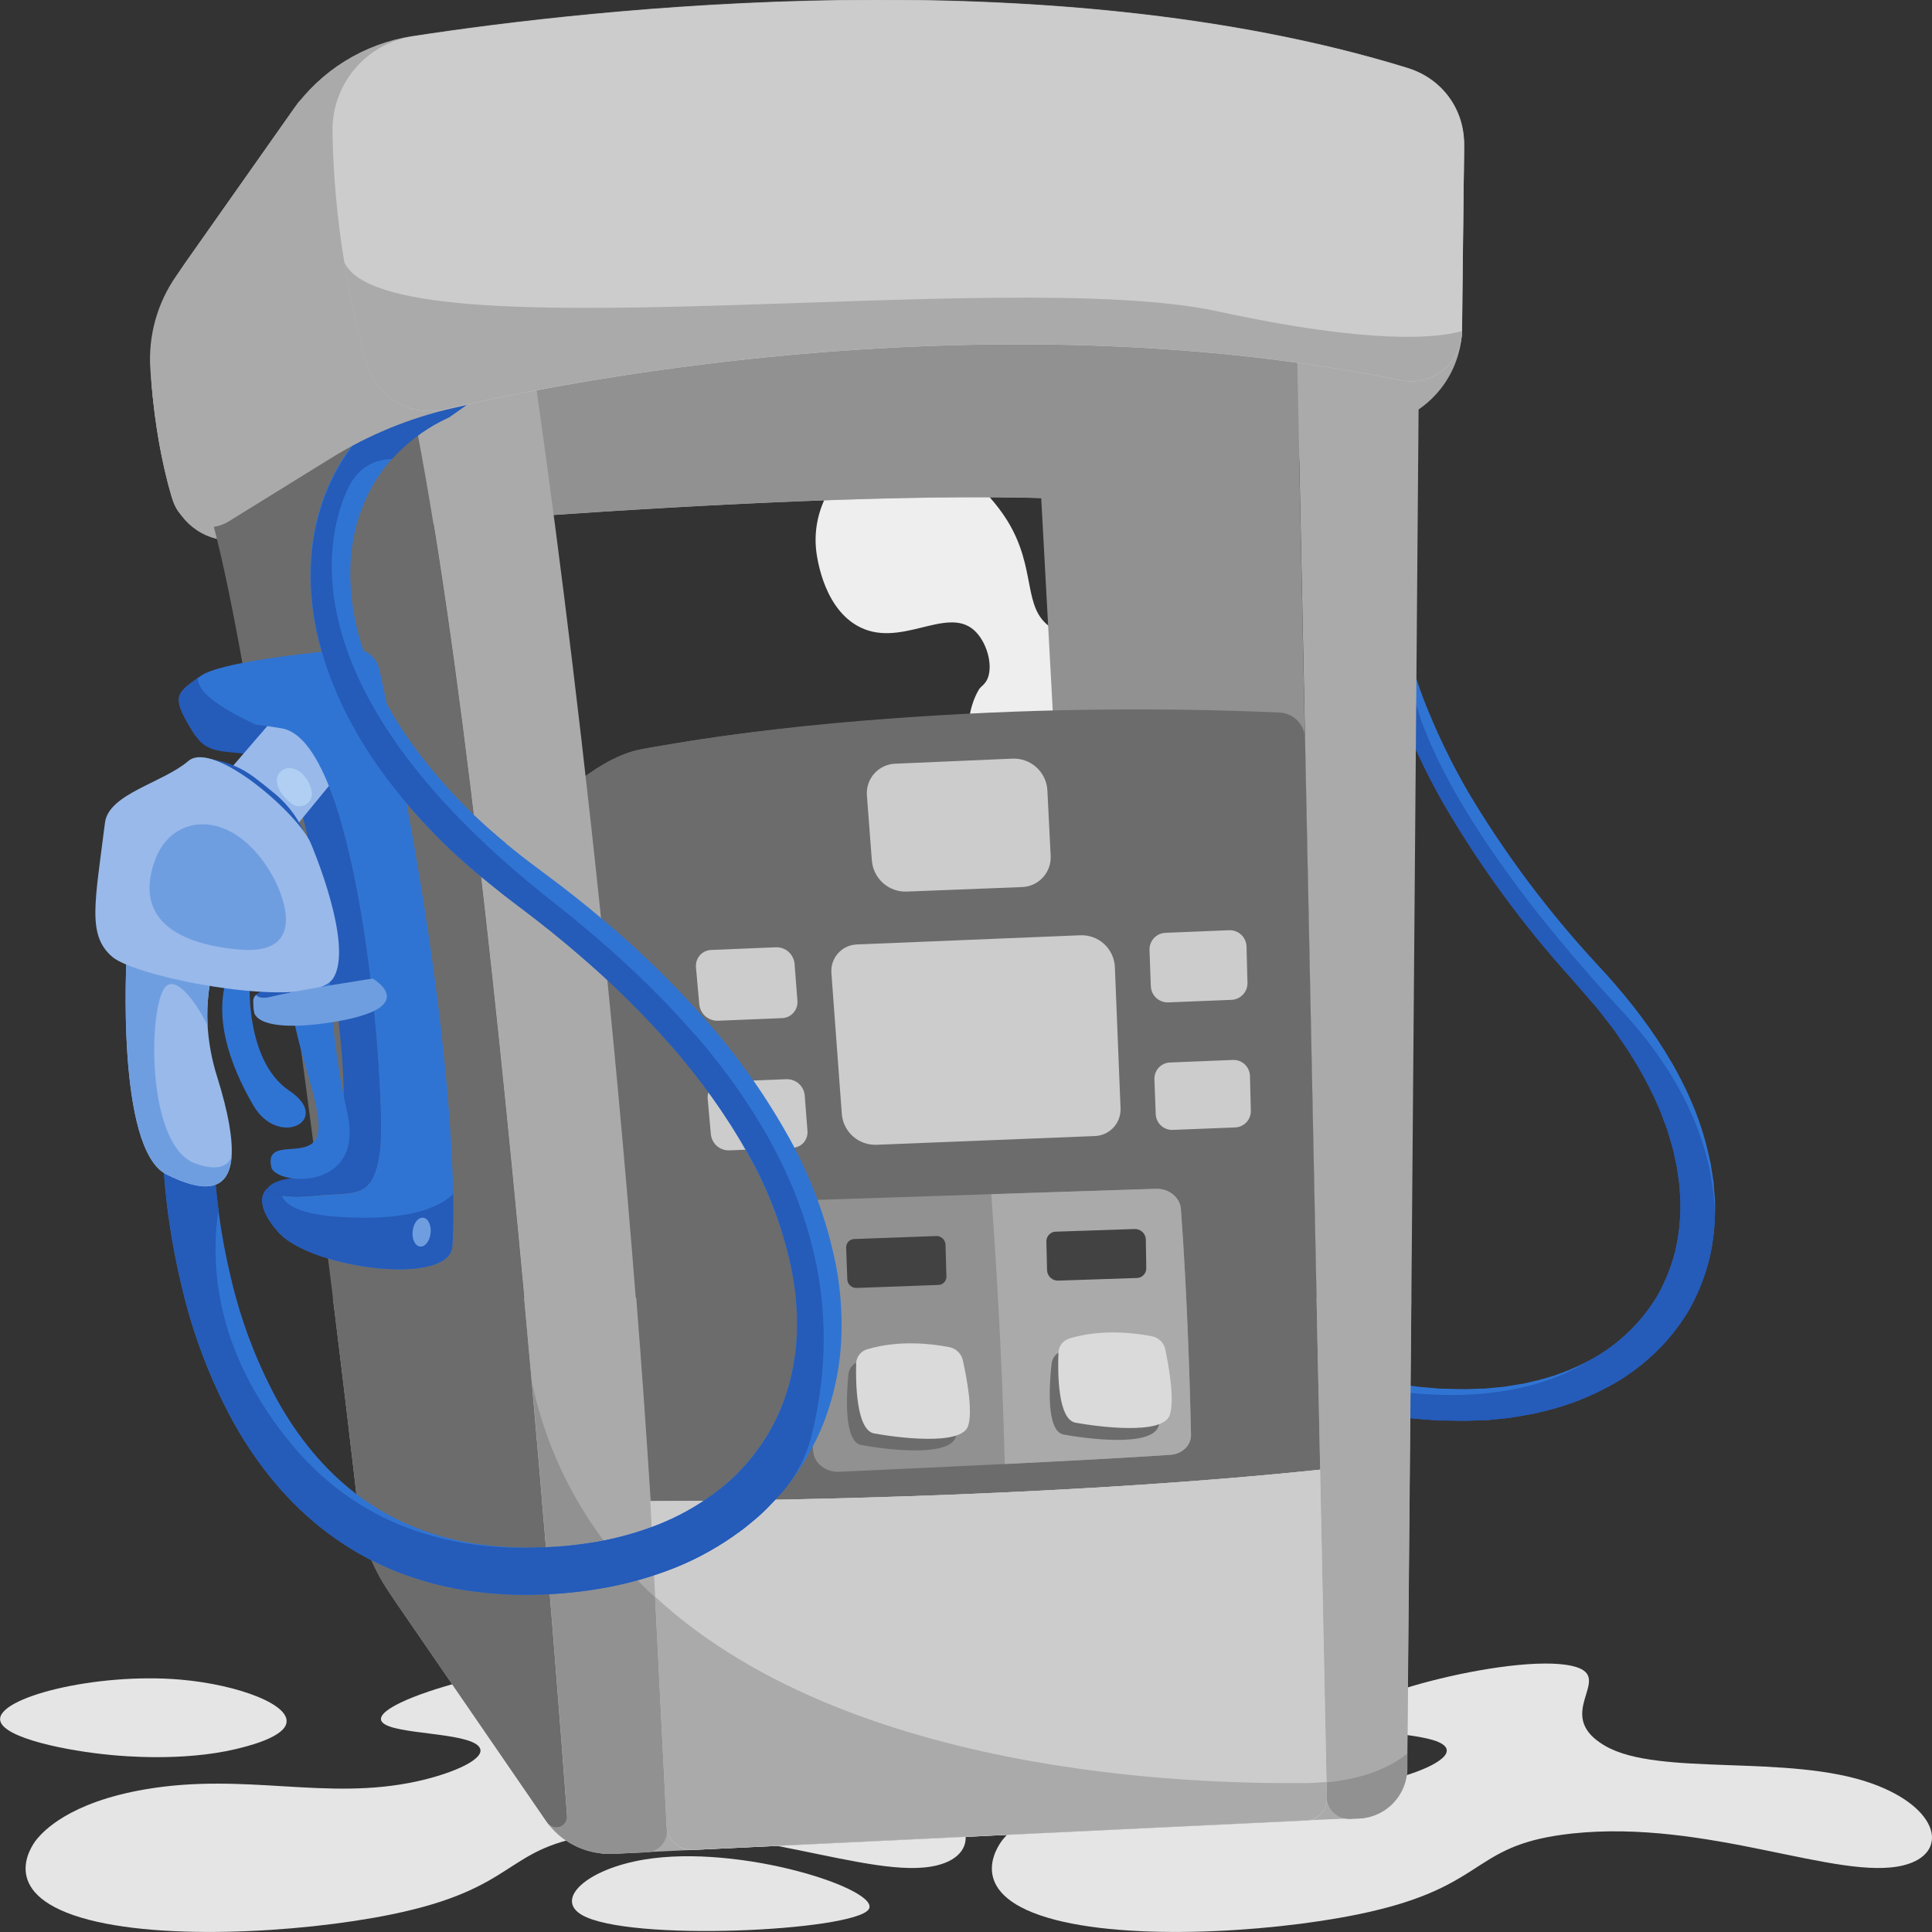 <svg width="54" height="54" viewBox="0 0 54 54" fill="none" xmlns="http://www.w3.org/2000/svg">
    <rect x="0" y="0" width="54" height="54" fill="#333333" stroke="none"/>
    <g clip-path="url(#clip0_166_163545)">
    <path d="M29.386 17.546C29.614 17.683 29.873 17.762 30.139 17.775C30.405 17.787 30.67 17.733 30.91 17.617C31.467 17.326 31.262 16.807 31.81 16.289C32.208 15.915 33.036 15.513 33.761 15.893C34.444 16.251 34.886 17.225 34.737 17.898C34.516 18.906 33.151 18.446 31.961 19.571C30.772 20.696 31.338 21.915 30.091 22.529C29.56 22.79 28.614 22.984 27.926 22.49C26.991 21.82 26.823 20.169 27.364 19.267C27.412 19.188 27.545 19.124 27.61 18.95C27.758 18.558 27.57 17.927 27.231 17.619C26.446 16.91 25.13 18.182 23.935 17.475C22.962 16.898 22.817 15.448 22.806 15.323C22.675 13.832 23.828 12.427 25.309 12.537C26.509 12.627 27.615 13.69 28.147 14.54C28.997 15.906 28.553 17.002 29.386 17.546Z" fill="#EEEEEE"/>
    <path d="M34.501 20.18C34.928 20.443 35.117 20.991 34.962 21.543C34.844 21.958 34.601 22.327 34.268 22.6C33.697 23.065 32.892 23.208 32.416 22.838C31.762 22.326 31.898 20.974 32.719 20.326C33.247 19.911 33.971 19.851 34.501 20.18Z" fill="#EEEEEE"/>
    <path d="M53.2 52.137C51.388 52.586 47.726 50.841 43.934 51.248C43.774 51.266 43.625 51.286 43.485 51.308C41.084 51.69 41.462 52.793 37.931 53.512C35.396 54.029 31.21 54.274 29.059 53.529C26.909 52.785 27.984 51.463 28.048 51.393C28.207 51.207 28.918 50.38 31.07 50.012C33.877 49.533 36.128 50.345 38.662 49.789C39.698 49.563 40.656 49.135 40.394 48.818C40.064 48.413 38.021 48.486 37.698 48.144C37.135 47.548 42.255 46.183 43.934 46.562C45.117 46.827 43.614 47.734 44.548 48.573C44.65 48.661 44.76 48.739 44.878 48.805C46.376 49.662 49.995 49.013 52.331 49.853C54.234 50.539 54.49 51.819 53.2 52.137Z" fill="#E5E5E5"/>
    <path d="M33.587 48.889C32.109 49.239 30.411 49.082 30.114 49.053C28.886 48.94 27.112 48.582 27.011 48.095C26.877 47.453 29.682 46.741 32.05 46.946C33.668 47.086 35.222 47.667 34.993 48.214C34.835 48.592 33.879 48.819 33.587 48.889Z" fill="#E5E5E5"/>
    <path d="M26.192 52.137C24.38 52.586 20.718 50.841 16.926 51.248C16.767 51.266 16.617 51.286 16.477 51.308C14.076 51.69 14.454 52.793 10.923 53.512C8.389 54.029 4.202 54.274 2.052 53.529C-0.099 52.785 0.977 51.463 1.04 51.393C1.199 51.207 1.91 50.38 4.063 50.012C6.869 49.533 9.12 50.345 11.655 49.789C12.69 49.563 13.648 49.135 13.386 48.818C13.056 48.413 11.013 48.486 10.691 48.144C10.127 47.548 15.242 46.183 16.926 46.562C18.109 46.827 16.607 47.734 17.54 48.573C17.642 48.661 17.752 48.739 17.87 48.805C19.368 49.662 22.987 49.013 25.323 49.853C27.226 50.539 27.482 51.819 26.192 52.137Z" fill="#E5E5E5"/>
    <path d="M6.583 48.889C5.106 49.239 3.407 49.082 3.11 49.053C1.882 48.94 0.108 48.582 0.007 48.095C-0.127 47.453 2.678 46.741 5.046 46.946C6.664 47.086 8.218 47.667 7.989 48.214C7.831 48.592 6.875 48.819 6.583 48.889Z" fill="#E5E5E5"/>
    <path d="M16.258 53.52C15.502 53.075 16.402 52.246 17.989 51.978C20.7 51.52 24.671 52.828 24.277 53.371C23.835 53.974 17.556 54.284 16.258 53.52Z" fill="#E5E5E5"/>
    <path d="M33.319 29.706C33.366 30.669 33.471 31.629 33.635 32.579C33.798 33.552 34.061 34.505 34.419 35.424C34.608 35.902 34.838 36.362 35.106 36.8C35.376 37.246 35.697 37.659 36.063 38.029L36.115 38.08L36.269 38.227C36.321 38.275 36.378 38.322 36.432 38.368C36.533 38.47 36.662 38.551 36.778 38.64C37.026 38.817 37.289 38.973 37.563 39.106C38.139 39.383 38.758 39.561 39.393 39.632C39.474 39.645 39.549 39.649 39.624 39.655L39.853 39.673L40.081 39.691L40.195 39.7H40.31C40.614 39.7 40.923 39.718 41.232 39.7L41.462 39.691H41.578L41.693 39.678L42.154 39.631C42.308 39.614 42.458 39.581 42.611 39.556L42.839 39.516C42.915 39.5 42.99 39.481 43.065 39.463C43.661 39.329 44.239 39.121 44.784 38.844C45.308 38.584 45.792 38.249 46.218 37.848C46.618 37.472 46.961 37.039 47.236 36.564C47.485 36.11 47.672 35.624 47.793 35.12C47.871 34.765 47.917 34.404 47.931 34.041C47.937 33.902 47.939 33.766 47.937 33.628C47.935 33.49 47.921 33.38 47.911 33.256L47.898 33.071C47.891 33.009 47.88 32.948 47.871 32.886L47.814 32.518C47.788 32.397 47.759 32.275 47.73 32.155C47.27 30.213 46.052 28.465 44.637 26.95C43.282 25.487 42.083 23.887 41.059 22.176C40.574 21.345 40.155 20.477 39.805 19.581C39.634 19.14 39.49 18.69 39.372 18.232C39.31 18.006 39.27 17.78 39.224 17.553C39.208 17.44 39.184 17.326 39.174 17.215C39.165 17.141 39.158 17.064 39.153 16.992L38.815 17.102C38.694 17.141 38.574 17.181 38.451 17.216C38.451 17.233 38.451 17.25 38.456 17.266C38.466 17.389 38.489 17.51 38.504 17.631C38.546 17.873 38.589 18.114 38.651 18.35C38.766 18.825 38.909 19.293 39.078 19.752C39.428 20.68 39.848 21.578 40.337 22.44C41.361 24.201 42.567 25.85 43.934 27.36L44.432 27.934C44.513 28.029 44.597 28.122 44.675 28.217L44.902 28.509C44.976 28.61 45.056 28.703 45.127 28.802L45.335 29.106C45.402 29.207 45.478 29.308 45.538 29.41L45.727 29.714C45.971 30.12 46.188 30.542 46.375 30.978C46.422 31.086 46.459 31.195 46.501 31.305C46.542 31.414 46.589 31.52 46.619 31.631C46.681 31.852 46.759 32.071 46.801 32.294C46.824 32.406 46.85 32.517 46.873 32.629L46.92 32.964C46.927 33.02 46.936 33.076 46.943 33.131L46.953 33.3C46.959 33.412 46.968 33.524 46.971 33.637C46.974 34.083 46.925 34.529 46.826 34.964C46.715 35.402 46.547 35.823 46.325 36.217C46.086 36.617 45.79 36.981 45.447 37.297C45.086 37.631 44.677 37.909 44.234 38.121C43.77 38.35 43.28 38.52 42.774 38.628C42.711 38.642 42.647 38.659 42.582 38.672L42.38 38.704C42.247 38.724 42.118 38.752 41.984 38.766L41.58 38.803L41.479 38.813H41.377L41.175 38.82C40.905 38.836 40.631 38.82 40.359 38.814H40.258L39.954 38.787L39.752 38.77C39.684 38.766 39.617 38.758 39.55 38.747C38.575 38.634 37.668 38.19 36.98 37.49C36.672 37.179 36.403 36.833 36.176 36.46L36.128 36.381C35.89 35.981 35.687 35.562 35.521 35.127C35.196 34.258 34.96 33.357 34.819 32.439C34.672 31.52 34.583 30.593 34.552 29.663C34.516 28.733 34.528 27.799 34.574 26.866C34.599 26.4 34.632 25.934 34.675 25.468C34.719 25.006 34.77 24.533 34.835 24.084L33.531 23.955C33.465 24.445 33.421 24.915 33.383 25.396C33.344 25.876 33.318 26.351 33.3 26.828C33.27 27.79 33.27 28.747 33.319 29.706Z" fill="#3074D3"/>
    <path d="M36.062 38.034L36.114 38.084L36.267 38.231C36.32 38.28 36.377 38.327 36.431 38.373C36.532 38.474 36.661 38.556 36.777 38.645C37.025 38.822 37.288 38.978 37.562 39.111C38.138 39.388 38.757 39.565 39.392 39.637C39.473 39.65 39.548 39.654 39.624 39.66L39.852 39.678L40.08 39.695L40.194 39.705H40.309C40.613 39.705 40.922 39.723 41.231 39.705L41.461 39.695H41.577L41.692 39.683L42.153 39.636C42.307 39.618 42.457 39.586 42.61 39.561L42.838 39.521C42.914 39.505 42.989 39.486 43.063 39.467C43.66 39.334 44.238 39.126 44.783 38.848C45.307 38.589 45.791 38.253 46.217 37.852C46.617 37.476 46.96 37.044 47.235 36.569C47.484 36.114 47.672 35.629 47.792 35.125C47.87 34.77 47.916 34.409 47.93 34.046C47.919 32.259 47.179 30.245 45.318 28.24C39.957 22.465 39.523 19.425 39.523 19.425L38.815 17.109C38.694 17.149 38.574 17.188 38.451 17.224C38.451 17.241 38.451 17.257 38.456 17.273C38.466 17.397 38.489 17.518 38.504 17.639C38.546 17.88 38.589 18.122 38.651 18.358C38.766 18.832 38.908 19.299 39.077 19.757C39.426 20.684 39.847 21.583 40.336 22.445C41.36 24.206 42.566 25.855 43.933 27.365L44.431 27.938C44.512 28.034 44.596 28.127 44.674 28.222L44.901 28.514C44.975 28.615 45.055 28.707 45.126 28.807L45.334 29.111C45.401 29.212 45.477 29.313 45.537 29.415L45.726 29.718C45.971 30.125 46.187 30.547 46.374 30.983C46.421 31.09 46.458 31.2 46.499 31.309C46.541 31.419 46.587 31.525 46.618 31.636C46.679 31.856 46.758 32.075 46.8 32.299C46.823 32.411 46.849 32.522 46.872 32.633L46.919 32.969C46.926 33.025 46.935 33.08 46.941 33.136L46.952 33.304C46.958 33.417 46.967 33.529 46.97 33.642C46.973 34.088 46.924 34.533 46.825 34.969C46.714 35.407 46.546 35.828 46.325 36.221C45.857 37.002 45.181 37.638 44.372 38.055C43.486 38.605 41.618 39.348 38.433 38.796C36.821 38.516 36.095 37.658 35.809 36.713C35.763 36.99 35.882 37.488 36.062 38.034Z" fill="#255BB9"/>
    <path d="M6.618 15.104C11.101 14.691 26.045 13.409 31.937 14.1C32.52 14.168 33.11 14.092 33.656 13.878L39.097 11.737C39.614 11.534 40.059 11.181 40.374 10.723C40.689 10.265 40.861 9.723 40.867 9.167L40.922 4.101C40.928 3.608 40.775 3.126 40.486 2.728C40.197 2.329 39.787 2.035 39.318 1.889C29.238 -1.211 16.512 0.244 11.524 1.009C10.855 1.113 10.213 1.35 9.638 1.707C9.062 2.065 8.565 2.535 8.175 3.089L5.176 7.345C4.461 8.36 4.132 9.597 4.247 10.833C4.332 11.864 4.518 12.884 4.802 13.879C4.918 14.261 5.162 14.592 5.493 14.815C5.823 15.038 6.221 15.14 6.618 15.104Z" fill="#AAAAAA"/>
    <path d="M39.147 10.621C35.227 9.772 24.83 8.258 10.773 11.863L6.34 14.605C6.289 14.639 6.251 14.688 6.231 14.746C6.212 14.803 6.212 14.866 6.231 14.924C6.25 14.981 6.288 15.031 6.339 15.065C6.389 15.099 6.449 15.115 6.51 15.111C11.073 14.69 27.593 13.263 32.787 14.221L39.232 11.688C39.343 11.644 39.438 11.565 39.501 11.464C39.565 11.362 39.594 11.242 39.584 11.123C39.575 11.003 39.527 10.89 39.448 10.8C39.37 10.709 39.264 10.647 39.147 10.621Z" fill="#919191"/>
    <path d="M36.236 9.109L28.991 11.873L30.978 48.485L37.094 50.853L36.236 9.109Z" fill="#919191"/>
    <path d="M16.234 21.778L17.685 45.79L25.996 45.182L36.969 44.473L36.478 20.651C36.474 20.46 36.398 20.278 36.266 20.142C36.133 20.005 35.953 19.924 35.763 19.915C32.15 19.758 28.531 19.814 24.924 20.081C22.822 20.233 20.656 20.469 18.59 20.825C17.774 20.967 17.346 20.967 16.234 21.778Z" fill="#6C6C6C"/>
    <path d="M16.468 22.779L18.459 45.588L26.098 45.183C26.3 34.645 25.305 23.072 25.026 20.086C22.628 20.259 20.171 20.518 17.856 20.956C17.44 21.035 17.069 21.264 16.812 21.601C16.556 21.937 16.433 22.357 16.468 22.779Z" fill="#6C6C6C"/>
    <path d="M9.304 36.266C9.595 38.626 9.83 40.622 9.979 41.913C10.096 42.932 10.461 43.906 11.041 44.75L15.254 50.881C15.435 51.144 15.671 51.363 15.947 51.523C16.223 51.684 16.531 51.781 16.848 51.807C16.942 51.815 17.037 51.817 17.131 51.812L18.089 51.766L18.666 51.739L19.363 51.706L36.512 50.88H36.521L37.095 50.852L37.709 50.825H37.736L37.938 50.816C38.312 50.8 38.664 50.64 38.924 50.371C39.183 50.102 39.329 49.742 39.332 49.368V49.004L39.445 36.266H36.798L36.9 41.076C30.257 41.775 22.448 41.941 18.187 41.958C18.064 40.014 17.927 38.108 17.783 36.266H9.304Z" fill="#AAAAAA"/>
    <path d="M18.179 41.959L18.312 44.639L18.633 51.041C18.634 51.072 18.638 51.104 18.645 51.135C18.675 51.301 18.765 51.451 18.897 51.556C19.03 51.661 19.195 51.714 19.364 51.706L36.515 50.885H36.525C36.678 50.875 36.822 50.807 36.927 50.694C37.031 50.58 37.088 50.431 37.086 50.277V50.218L37.078 49.813L36.898 41.078C30.253 41.776 22.444 41.944 18.179 41.959Z" fill="#CCCCCC"/>
    <path d="M36.239 9.117L36.798 36.271L36.899 41.081L37.079 49.816L37.087 50.221C37.09 50.386 37.158 50.542 37.275 50.657C37.392 50.772 37.55 50.836 37.714 50.836H37.741L37.944 50.827H37.989C38.35 50.812 38.691 50.658 38.942 50.397C39.193 50.137 39.335 49.79 39.337 49.428V49.381V49.017L39.449 36.271L39.664 9.705L36.239 9.117Z" fill="#AAAAAA"/>
    <path d="M15.32 50.971C15.299 50.943 15.277 50.913 15.257 50.883L15.295 50.938C15.303 50.95 15.311 50.961 15.32 50.971Z" fill="#919191"/>
    <path d="M5.854 14.28C6.936 17.975 8.394 28.885 9.304 36.266C9.621 38.825 9.871 40.96 10.012 42.223C10.106 43.037 10.398 43.816 10.862 44.491L15.295 50.943C15.332 50.999 15.387 51.042 15.451 51.063C15.515 51.085 15.585 51.084 15.648 51.062C15.712 51.04 15.767 50.997 15.803 50.94C15.84 50.883 15.856 50.816 15.85 50.748C15.674 48.363 15.243 42.711 14.648 36.266C13.792 27.014 12.592 16.016 11.301 10.328L5.854 14.28Z" fill="#6C6C6C"/>
    <path d="M11.304 10.33C12.596 16.018 13.795 27.016 14.651 36.268C14.725 37.071 14.797 37.862 14.865 38.636C14.865 38.639 14.865 38.641 14.865 38.643C14.872 38.728 14.88 38.812 14.888 38.897C14.96 39.727 15.031 40.535 15.098 41.317C15.098 41.345 15.098 41.371 15.105 41.398C15.117 41.537 15.129 41.676 15.14 41.814C15.14 41.827 15.14 41.839 15.14 41.851C15.179 42.317 15.217 42.771 15.255 43.214C15.279 43.512 15.303 43.806 15.328 44.094C15.358 44.456 15.387 44.808 15.414 45.151C15.425 45.287 15.436 45.421 15.447 45.557C15.538 46.695 15.619 47.719 15.686 48.596L15.698 48.75C15.706 48.852 15.713 48.945 15.72 49.04C15.727 49.135 15.734 49.236 15.742 49.332C15.75 49.427 15.755 49.51 15.762 49.596C15.762 49.643 15.769 49.688 15.773 49.734C15.783 49.861 15.792 49.982 15.8 50.1L15.809 50.217C15.823 50.41 15.836 50.588 15.848 50.751V50.761C15.869 51.024 15.979 51.272 16.16 51.463C16.341 51.654 16.583 51.776 16.844 51.809C16.911 51.819 16.979 51.822 17.046 51.818H17.127L18.085 51.773C18.239 51.765 18.384 51.697 18.488 51.583C18.592 51.469 18.646 51.319 18.64 51.165C18.64 51.156 18.64 51.147 18.64 51.138C18.559 48.951 18.456 46.79 18.337 44.669C18.285 43.758 18.23 42.856 18.174 41.962C18.05 40.019 17.914 38.112 17.769 36.27C16.533 20.53 14.674 8.711 14.674 8.711L11.304 10.33Z" fill="#AAAAAA"/>
    <path d="M39.336 49.008C39.003 49.289 38.318 49.698 37.072 49.818L37.08 50.224C37.084 50.388 37.151 50.544 37.269 50.659C37.386 50.774 37.543 50.839 37.708 50.839H37.735L37.937 50.83H37.983C38.344 50.814 38.685 50.66 38.936 50.4C39.187 50.139 39.328 49.792 39.331 49.43V49.384L39.336 49.008Z" fill="#919191"/>
    <path d="M14.87 38.641C14.877 38.726 14.886 38.81 14.893 38.895C14.966 39.724 15.037 40.533 15.103 41.315C15.103 41.343 15.103 41.369 15.11 41.395C15.122 41.535 15.134 41.674 15.146 41.812C15.146 41.825 15.146 41.837 15.146 41.849C15.185 42.315 15.223 42.769 15.26 43.212C15.285 43.511 15.309 43.804 15.333 44.092C15.363 44.454 15.392 44.806 15.419 45.149C15.43 45.285 15.441 45.419 15.452 45.555C15.543 46.694 15.624 47.717 15.691 48.594C15.696 48.646 15.699 48.696 15.703 48.748C15.711 48.849 15.718 48.943 15.725 49.038C15.732 49.133 15.74 49.234 15.747 49.33C15.754 49.425 15.761 49.508 15.768 49.594C15.768 49.641 15.775 49.686 15.778 49.732C15.788 49.859 15.797 49.98 15.805 50.098L15.814 50.215C15.828 50.408 15.841 50.586 15.854 50.749V50.759C15.857 50.822 15.84 50.884 15.807 50.937C15.774 50.989 15.725 51.031 15.667 51.055C15.61 51.079 15.546 51.084 15.485 51.071C15.424 51.057 15.369 51.025 15.327 50.979C15.508 51.215 15.737 51.41 15.998 51.553C16.26 51.695 16.547 51.782 16.844 51.807C16.911 51.817 16.979 51.82 17.046 51.816H17.127L18.085 51.771C18.239 51.763 18.384 51.695 18.488 51.581C18.592 51.467 18.646 51.317 18.64 51.163C18.64 51.154 18.64 51.145 18.64 51.136C18.559 48.949 18.456 46.788 18.337 44.667L18.307 44.64C16.561 43.051 15.358 40.952 14.87 38.641Z" fill="#919191"/>
    <path d="M18.179 41.959L18.312 44.639L18.633 51.041C18.634 51.072 18.638 51.104 18.645 51.135C18.675 51.301 18.765 51.451 18.897 51.556C19.03 51.661 19.195 51.714 19.364 51.706L36.515 50.885H36.525C36.678 50.875 36.822 50.807 36.927 50.694C37.031 50.58 37.088 50.431 37.086 50.277V50.218L37.078 49.813L36.898 41.078C30.253 41.776 22.444 41.944 18.179 41.959Z" fill="#CCCCCC"/>
    <path d="M18.309 44.633L18.63 51.035C18.631 51.067 18.635 51.098 18.642 51.129C18.672 51.296 18.762 51.445 18.894 51.55C19.027 51.655 19.192 51.708 19.361 51.7L36.515 50.879H36.525C36.678 50.87 36.822 50.801 36.927 50.688C37.031 50.575 37.088 50.425 37.086 50.271V50.212L37.078 49.807C36.859 49.827 36.624 49.839 36.37 49.839C34.498 49.839 24.075 49.917 18.345 44.661L18.309 44.633Z" fill="#AAAAAA"/>
    <path d="M25.343 24.92L28.558 24.794C28.667 24.791 28.776 24.767 28.876 24.722C28.976 24.677 29.067 24.613 29.142 24.533C29.217 24.453 29.276 24.358 29.314 24.255C29.353 24.152 29.371 24.043 29.367 23.933L29.275 22.093C29.262 21.845 29.151 21.612 28.966 21.445C28.782 21.278 28.539 21.192 28.291 21.204L25.018 21.346C24.908 21.35 24.8 21.377 24.7 21.424C24.6 21.471 24.511 21.538 24.437 21.62C24.363 21.703 24.307 21.799 24.272 21.904C24.236 22.009 24.222 22.119 24.23 22.23L24.369 24.058C24.39 24.3 24.503 24.524 24.684 24.684C24.865 24.845 25.101 24.929 25.343 24.92Z" fill="#CCCCCC"/>
    <path d="M24.496 31.997L30.596 31.753C30.694 31.75 30.791 31.728 30.88 31.688C30.97 31.648 31.05 31.59 31.118 31.518C31.185 31.447 31.238 31.363 31.272 31.271C31.307 31.179 31.323 31.081 31.32 30.982L31.161 27.031C31.151 26.785 31.043 26.553 30.862 26.386C30.681 26.219 30.441 26.131 30.195 26.141L23.946 26.398C23.847 26.402 23.749 26.426 23.659 26.468C23.569 26.511 23.488 26.572 23.422 26.647C23.356 26.721 23.305 26.809 23.274 26.904C23.242 26.998 23.23 27.099 23.238 27.198L23.53 31.15C23.552 31.388 23.665 31.608 23.845 31.765C24.024 31.923 24.257 32.005 24.496 31.997Z" fill="#CCCCCC"/>
    <path d="M20.069 28.53L21.858 28.457C21.918 28.455 21.977 28.441 22.032 28.416C22.087 28.39 22.136 28.354 22.176 28.308C22.216 28.263 22.247 28.21 22.266 28.153C22.285 28.096 22.293 28.035 22.288 27.974L22.209 26.943C22.198 26.813 22.138 26.691 22.04 26.604C21.943 26.517 21.815 26.472 21.685 26.477L19.881 26.551C19.82 26.553 19.761 26.567 19.705 26.593C19.65 26.619 19.601 26.657 19.561 26.702C19.521 26.748 19.491 26.802 19.472 26.86C19.454 26.918 19.447 26.98 19.453 27.04L19.545 28.071C19.558 28.2 19.619 28.319 19.716 28.405C19.814 28.49 19.94 28.535 20.069 28.53Z" fill="#CCCCCC"/>
    <path d="M20.384 32.153L22.145 32.082C22.204 32.081 22.262 32.068 22.316 32.043C22.37 32.019 22.418 31.984 22.458 31.94C22.497 31.896 22.528 31.845 22.547 31.789C22.566 31.733 22.574 31.673 22.569 31.614L22.492 30.615C22.48 30.489 22.421 30.371 22.325 30.287C22.229 30.203 22.105 30.16 21.978 30.164L20.202 30.235C20.143 30.237 20.084 30.25 20.03 30.275C19.976 30.3 19.928 30.336 19.889 30.381C19.849 30.425 19.819 30.477 19.8 30.534C19.782 30.59 19.775 30.65 19.78 30.709L19.869 31.707C19.883 31.833 19.944 31.949 20.039 32.032C20.135 32.114 20.258 32.158 20.384 32.153Z" fill="#CCCCCC"/>
    <path d="M32.658 28.017L34.42 27.946C34.542 27.941 34.657 27.889 34.74 27.8C34.824 27.712 34.869 27.594 34.867 27.472L34.841 26.459C34.839 26.396 34.825 26.334 34.8 26.277C34.775 26.22 34.738 26.169 34.692 26.126C34.647 26.084 34.593 26.05 34.534 26.029C34.476 26.007 34.414 25.998 34.351 26L32.574 26.073C32.513 26.076 32.454 26.09 32.398 26.115C32.343 26.14 32.294 26.177 32.252 26.221C32.211 26.266 32.179 26.318 32.158 26.375C32.136 26.432 32.127 26.493 32.129 26.554L32.166 27.567C32.169 27.629 32.184 27.69 32.21 27.746C32.236 27.802 32.273 27.852 32.319 27.894C32.365 27.936 32.418 27.968 32.476 27.989C32.535 28.011 32.596 28.02 32.658 28.017Z" fill="#CCCCCC"/>
    <path d="M32.786 31.581L34.521 31.512C34.64 31.508 34.752 31.458 34.835 31.372C34.917 31.286 34.962 31.171 34.961 31.052L34.937 30.069C34.934 30.008 34.92 29.948 34.895 29.893C34.869 29.837 34.833 29.788 34.788 29.746C34.743 29.705 34.691 29.673 34.633 29.652C34.576 29.632 34.515 29.623 34.454 29.626L32.704 29.697C32.645 29.698 32.587 29.712 32.533 29.736C32.479 29.76 32.43 29.795 32.389 29.838C32.349 29.881 32.317 29.932 32.296 29.988C32.275 30.043 32.265 30.102 32.266 30.162L32.303 31.143C32.306 31.204 32.32 31.263 32.346 31.318C32.372 31.373 32.409 31.422 32.454 31.463C32.498 31.504 32.551 31.535 32.608 31.555C32.665 31.576 32.726 31.584 32.786 31.581Z" fill="#CCCCCC"/>
    <path d="M22.184 34.152C22.293 35.361 22.544 38.185 22.728 40.566C22.754 40.897 23.079 41.154 23.451 41.137C24.4 41.094 26.222 41.011 28.082 40.919C29.815 40.833 31.581 40.739 32.705 40.663C33.041 40.639 33.295 40.391 33.289 40.091C33.265 38.969 33.188 36.235 33.008 33.803C32.983 33.471 32.664 33.215 32.295 33.227L27.707 33.377L22.789 33.539C22.426 33.55 22.151 33.825 22.184 34.152Z" fill="#919191"/>
    <path d="M28.082 40.92C29.822 40.834 31.596 40.74 32.719 40.663C33.047 40.639 33.295 40.397 33.289 40.105C33.266 38.99 33.188 36.232 33.006 33.787C32.981 33.465 32.673 33.216 32.315 33.227L27.707 33.378C27.815 34.861 28.017 37.939 28.082 40.92Z" fill="#AAAAAA"/>
    <path d="M31.983 37.677C31.502 37.585 30.592 37.48 29.698 37.755C29.618 37.778 29.547 37.823 29.493 37.886C29.439 37.948 29.405 38.025 29.394 38.107C29.329 38.678 29.233 40.006 29.73 40.096C30.361 40.212 32.126 40.446 32.369 39.894C32.546 39.488 32.447 38.545 32.38 38.061C32.363 37.963 32.315 37.873 32.244 37.804C32.172 37.735 32.081 37.691 31.983 37.677Z" fill="#6C6C6C"/>
    <path d="M26.301 37.974C25.82 37.882 24.908 37.777 24.018 38.052C23.938 38.074 23.867 38.119 23.813 38.182C23.759 38.245 23.724 38.322 23.715 38.404C23.657 38.974 23.579 40.3 24.076 40.39C24.708 40.506 26.475 40.74 26.706 40.188C26.877 39.782 26.767 38.841 26.694 38.357C26.676 38.26 26.628 38.172 26.558 38.103C26.488 38.035 26.398 37.989 26.301 37.974Z" fill="#6C6C6C"/>
    <path d="M32.182 37.346C31.712 37.254 30.795 37.144 29.912 37.404C29.824 37.426 29.744 37.475 29.686 37.544C29.627 37.614 29.591 37.7 29.584 37.791C29.561 38.373 29.565 39.675 30.062 39.765C30.702 39.88 32.484 40.114 32.691 39.562C32.841 39.15 32.668 38.182 32.568 37.704C32.546 37.613 32.498 37.53 32.429 37.466C32.36 37.403 32.274 37.361 32.182 37.346Z" fill="#DADADA"/>
    <path d="M26.521 37.651C26.051 37.559 25.133 37.448 24.253 37.709C24.166 37.73 24.087 37.779 24.029 37.849C23.971 37.918 23.936 38.004 23.93 38.095C23.915 38.675 23.936 39.976 24.436 40.066C25.076 40.182 26.863 40.416 27.056 39.864C27.201 39.452 27.016 38.486 26.909 38.008C26.886 37.917 26.837 37.834 26.768 37.771C26.699 37.708 26.613 37.666 26.521 37.651Z" fill="#DADADA"/>
    <path d="M29.592 35.793L31.762 35.721C31.833 35.723 31.902 35.696 31.954 35.647C32.006 35.598 32.037 35.53 32.039 35.459L32.026 34.631C32.02 34.551 31.981 34.476 31.92 34.424C31.859 34.372 31.779 34.346 31.699 34.352L29.524 34.425C29.488 34.423 29.453 34.43 29.42 34.442C29.387 34.455 29.356 34.474 29.331 34.499C29.305 34.523 29.284 34.552 29.27 34.585C29.255 34.617 29.247 34.652 29.246 34.688L29.266 35.516C29.272 35.596 29.311 35.67 29.372 35.722C29.433 35.774 29.512 35.8 29.592 35.793Z" fill="#424242"/>
    <path d="M23.954 35.998L26.215 35.915C26.246 35.916 26.276 35.911 26.305 35.9C26.333 35.889 26.359 35.872 26.381 35.851C26.404 35.83 26.421 35.804 26.433 35.776C26.446 35.748 26.453 35.718 26.453 35.688L26.427 34.776C26.42 34.71 26.388 34.649 26.338 34.606C26.287 34.564 26.222 34.542 26.156 34.548L23.887 34.631C23.857 34.63 23.826 34.635 23.798 34.647C23.769 34.658 23.743 34.675 23.721 34.696C23.699 34.717 23.681 34.742 23.669 34.771C23.657 34.799 23.651 34.829 23.65 34.86L23.683 35.772C23.689 35.837 23.721 35.898 23.772 35.94C23.823 35.983 23.888 36.004 23.954 35.998Z" fill="#424242"/>
    <path d="M4.549 32.115C4.549 32.216 4.549 32.292 4.557 32.38L4.571 32.63C4.581 32.796 4.594 32.961 4.609 33.125C4.639 33.455 4.677 33.781 4.724 34.107C4.817 34.759 4.943 35.407 5.101 36.046C5.41 37.343 5.891 38.594 6.531 39.764C7.185 40.937 8.06 42.026 9.169 42.854C9.445 43.06 9.733 43.25 10.033 43.422C10.333 43.592 10.643 43.744 10.961 43.877C11.596 44.138 12.258 44.326 12.934 44.438C13.601 44.544 14.276 44.59 14.951 44.573C15.621 44.56 16.29 44.492 16.949 44.371C17.616 44.247 18.27 44.058 18.9 43.804C19.539 43.543 20.142 43.203 20.696 42.791C20.838 42.69 20.97 42.576 21.101 42.467C21.233 42.357 21.362 42.236 21.483 42.11C21.605 41.984 21.724 41.858 21.841 41.728L21.953 41.594C21.956 41.591 21.958 41.587 21.961 41.583C22.032 41.497 22.103 41.409 22.163 41.317C22.373 41.036 22.559 40.739 22.719 40.427C22.882 40.118 23.02 39.795 23.132 39.464C23.354 38.805 23.483 38.119 23.515 37.424C23.544 36.741 23.495 36.056 23.369 35.384C23.109 34.068 22.635 32.805 21.967 31.643C21.318 30.501 20.55 29.431 19.676 28.451C18.815 27.479 17.884 26.571 16.889 25.735C16.397 25.316 15.891 24.914 15.372 24.527L14.988 24.239C14.865 24.146 14.74 24.055 14.62 23.96C14.451 23.83 14.286 23.695 14.122 23.56L13.904 23.376C12.972 22.586 12.141 21.683 11.431 20.687C10.741 19.695 10.198 18.599 9.939 17.445C9.809 16.876 9.757 16.291 9.786 15.707C9.817 15.135 9.945 14.572 10.165 14.043C10.356 13.593 10.619 13.178 10.943 12.813C10.995 12.754 11.044 12.697 11.105 12.642C11.51 12.237 11.983 11.906 12.502 11.666L12.546 11.646L12.582 11.619L20.042 6.377C19.705 6.2 19.368 6.02 19.03 5.836L12.007 10.713C11.389 11.003 10.826 11.396 10.34 11.874C9.841 12.374 9.441 12.963 9.162 13.611C8.889 14.255 8.728 14.94 8.686 15.637C8.647 16.324 8.703 17.013 8.853 17.684C9.145 19.017 9.749 20.241 10.5 21.332C11.259 22.411 12.149 23.391 13.151 24.249C13.268 24.349 13.384 24.448 13.501 24.546C13.634 24.657 13.769 24.766 13.905 24.873C14.042 24.979 14.163 25.075 14.294 25.177L14.669 25.461C15.167 25.838 15.652 26.229 16.124 26.635C17.069 27.438 17.953 28.309 18.771 29.243C19.582 30.163 20.294 31.168 20.895 32.239C21.495 33.289 21.919 34.432 22.149 35.621C22.255 36.198 22.294 36.786 22.266 37.373C22.237 37.949 22.127 38.518 21.939 39.063C21.561 40.149 20.858 41.093 19.928 41.767C19.459 42.109 18.949 42.391 18.41 42.607C17.862 42.823 17.293 42.984 16.712 43.088C16.123 43.192 15.526 43.248 14.927 43.254C14.333 43.265 13.74 43.222 13.154 43.126C12.579 43.028 12.017 42.864 11.478 42.64C10.944 42.416 10.441 42.125 9.98 41.774C9.054 41.075 8.305 40.142 7.729 39.097C7.157 38.032 6.728 36.895 6.454 35.716C6.311 35.122 6.198 34.52 6.115 33.914C6.073 33.611 6.039 33.307 6.014 33.003C6.001 32.851 5.99 32.699 5.982 32.548L5.971 32.323C5.971 32.251 5.971 32.17 5.971 32.111L4.549 32.115Z" fill="#3074D3"/>
    <path d="M4.554 32.115C4.554 32.216 4.554 32.292 4.562 32.379L4.575 32.629C4.585 32.796 4.599 32.961 4.614 33.125C4.644 33.454 4.682 33.78 4.729 34.107C4.822 34.759 4.947 35.406 5.105 36.046C5.415 37.343 5.896 38.593 6.536 39.763C7.19 40.937 8.065 42.026 9.173 42.853C9.45 43.06 9.738 43.25 10.037 43.422C10.338 43.591 10.648 43.743 10.966 43.877C11.6 44.137 12.262 44.325 12.939 44.437C13.606 44.544 14.281 44.589 14.956 44.573C15.626 44.56 16.294 44.492 16.954 44.37C17.621 44.247 18.275 44.057 18.905 43.804C19.544 43.543 20.147 43.202 20.701 42.791C20.843 42.689 20.974 42.576 21.106 42.467C21.237 42.357 21.367 42.236 21.488 42.11C21.609 41.984 21.729 41.858 21.846 41.728L21.957 41.594C21.96 41.591 21.963 41.587 21.965 41.583C22.285 41.18 22.521 40.716 22.659 40.22C23.453 37.119 23.187 33.269 19.423 28.914C19.383 29.192 19.299 29.462 19.175 29.713C19.831 30.505 20.414 31.355 20.916 32.252C21.509 33.3 21.927 34.438 22.154 35.62C22.259 36.198 22.299 36.786 22.271 37.372C22.241 37.948 22.131 38.517 21.944 39.063C21.565 40.149 20.863 41.093 19.932 41.766C19.464 42.109 18.954 42.391 18.415 42.606C17.866 42.823 17.298 42.984 16.717 43.088C16.159 43.187 15.594 43.242 15.027 43.252C12.985 43.334 10.255 42.874 8.197 40.423C6.034 37.845 5.865 35.404 6.108 33.802C6.072 33.536 6.044 33.27 6.021 33.003C6.008 32.851 5.996 32.699 5.988 32.548L5.977 32.324C5.977 32.252 5.977 32.17 5.977 32.112L4.554 32.115Z" fill="#255BB9"/>
    <path d="M5.465 20.561C6.173 21.675 7.892 19.953 8.6 23.398C9.325 26.922 10.291 32.588 8.904 32.82C8.227 32.934 7.69 32.922 7.463 33.226C7.537 33.338 7.809 33.484 8.6 33.428C10.016 33.327 10.421 33.529 10.623 32.212C10.826 30.895 10.118 20.763 7.892 20.358C5.667 19.953 5.465 20.561 5.465 20.561Z" fill="#255BB9"/>
    <path d="M7.083 27.959C7.083 28.466 7.184 28.364 7.184 28.364C7.184 28.364 7.37 28.215 7.88 28.052C8.346 27.91 8.824 27.811 9.308 27.757C10.927 27.554 9.409 27.25 9.409 27.25C9.409 27.25 7.589 27.409 7.167 27.799C7.142 27.818 7.122 27.843 7.108 27.87C7.093 27.898 7.085 27.928 7.083 27.959Z" fill="#255BB9"/>
    <path d="M4.651 32.825C5.614 33.307 6.391 33.368 6.472 32.335C6.508 31.851 6.392 31.125 6.067 30.089C5.921 29.627 5.832 29.148 5.802 28.664C5.731 27.402 6.116 26.156 6.888 25.156C6.978 25.037 7.075 24.925 7.18 24.82L6.921 24.854L4.044 25.226L3.538 26.745C3.538 26.745 3.235 32.115 4.651 32.825Z" fill="#98B9EA"/>
    <path d="M4.652 32.824C5.615 33.307 6.392 33.367 6.473 32.335C6.372 32.584 6.104 32.749 5.461 32.52C4.045 32.014 4.146 27.961 4.652 27.556C4.944 27.322 5.438 27.932 5.803 28.664C5.732 27.402 6.118 26.156 6.89 25.155C6.902 25.046 6.912 24.945 6.922 24.852L4.045 25.225L3.54 26.745C3.54 26.745 3.236 32.115 4.652 32.824Z" fill="#6F9EE0"/>
    <path d="M6.979 27.552C6.979 27.552 6.878 29.679 8.091 30.49C9.305 31.3 7.788 32.111 7.08 30.895C6.372 29.679 5.967 28.362 6.372 27.247C6.776 26.133 6.979 27.552 6.979 27.552Z" fill="#3074D3"/>
    <path d="M9.201 26.846C9.228 28.277 9.397 29.703 9.706 31.101C10.212 33.33 7.695 33.127 7.582 32.621C7.38 31.709 8.796 32.52 8.897 31.608C8.998 30.696 7.987 28.771 8.088 27.048C8.189 25.326 9.201 26.846 9.201 26.846Z" fill="#3074D3"/>
    <path d="M6.274 21.682C6.881 23.202 8.095 23.303 8.095 23.303L8.398 22.936L9.511 21.581L10.219 20.669V19.352L8.196 19.453L6.56 21.351L6.274 21.682Z" fill="#98B9EA"/>
    <path d="M8.147 22.46C8.2 22.503 8.264 22.529 8.331 22.536C8.399 22.543 8.467 22.53 8.527 22.499C8.587 22.468 8.638 22.42 8.671 22.361C8.705 22.303 8.722 22.235 8.718 22.167C8.698 21.986 8.62 21.815 8.496 21.681C8.039 21.132 7.253 21.74 8.147 22.46Z" fill="#B1CFF2"/>
    <path d="M5.661 21.172C6.267 22.692 8.594 23.502 8.594 23.502L8.579 23.461C8.402 22.967 8.096 22.53 7.695 22.194L7.683 22.185C7.461 22 7.27 21.849 7.105 21.725C6.786 21.485 6.418 21.321 6.027 21.244L5.661 21.172Z" fill="#255BB9"/>
    <path d="M8.7 23.602C8.7 23.602 9.914 26.439 9.307 27.351C8.7 28.263 3.845 27.351 3.137 26.743C2.429 26.135 2.656 25.223 2.934 22.994C3.036 22.184 4.553 21.88 5.261 21.272C5.969 20.664 8.396 22.792 8.7 23.602Z" fill="#98B9EA"/>
    <path d="M7.636 24.513C7.636 24.513 8.897 26.742 6.672 26.539C4.447 26.337 3.84 25.323 4.346 24.006C4.852 22.689 6.571 22.588 7.636 24.513Z" fill="#6F9EE0"/>
    <path d="M5.459 20.562C5.459 20.562 5.616 20.092 7.169 20.258C7.38 20.279 7.619 20.313 7.886 20.36C10.111 20.765 10.819 30.897 10.617 32.214C10.414 33.531 10.01 33.329 8.594 33.43C8.354 33.452 8.113 33.447 7.875 33.416C7.618 33.375 7.501 33.296 7.456 33.228C7.218 33.488 7.305 33.909 7.785 34.444C7.88 34.547 7.988 34.637 8.107 34.712C9.374 35.537 12.547 35.861 12.64 34.849C12.663 34.592 12.681 34.101 12.667 33.373C12.62 31.02 12.236 26.18 10.605 18.716C10.567 18.54 10.466 18.384 10.321 18.277C10.175 18.17 9.996 18.12 9.817 18.136C8.621 18.244 6.143 18.511 5.61 18.892L5.529 18.949C4.893 19.403 4.778 19.491 5.459 20.562Z" fill="#3074D3"/>
    <path d="M7.785 34.441C7.88 34.544 7.988 34.634 8.107 34.709C9.374 35.535 12.547 35.858 12.64 34.847C12.663 34.589 12.681 34.098 12.667 33.37C12.399 33.64 11.744 34.036 10.212 34.036C8.634 34.036 8.01 33.768 7.875 33.414C7.618 33.373 7.501 33.294 7.456 33.227C7.218 33.486 7.305 33.907 7.785 34.441Z" fill="#255BB9"/>
    <path d="M5.463 20.563C5.463 20.563 5.619 20.093 7.172 20.259C7.028 20.197 5.48 19.517 5.533 18.953C4.896 19.404 4.782 19.492 5.463 20.563Z" fill="#255BB9"/>
    <path d="M7.078 27.964C7.078 28.47 7.179 28.369 7.179 28.369C7.179 28.369 7.365 28.219 7.875 28.057L7.584 27.862C7.584 27.862 7.248 27.949 7.163 27.805C7.138 27.824 7.118 27.848 7.103 27.875C7.089 27.902 7.08 27.933 7.078 27.964Z" fill="#6F9EE0"/>
    <path d="M10.417 27.352C10.417 27.352 8.394 27.655 7.585 27.858C6.776 28.061 6.776 28.973 9.305 28.567C11.833 28.162 10.417 27.352 10.417 27.352Z" fill="#6F9EE0"/>
    <path d="M9.525 19.135C9.446 18.925 9.489 18.715 9.619 18.666C9.75 18.617 9.92 18.747 9.998 18.957C10.077 19.166 10.035 19.376 9.904 19.425C9.773 19.474 9.604 19.344 9.525 19.135Z" fill="#6F9EE0"/>
    <path d="M11.742 34.842C11.603 34.827 11.509 34.635 11.533 34.413C11.556 34.19 11.688 34.021 11.827 34.036C11.966 34.051 12.059 34.243 12.036 34.465C12.012 34.688 11.881 34.857 11.742 34.842Z" fill="#6F9EE0"/>
    <path d="M8.863 17.698C9.155 19.031 9.759 20.255 10.509 21.346C11.268 22.425 12.159 23.405 13.161 24.262C13.277 24.363 13.394 24.462 13.511 24.559L14.135 23.567L13.917 23.384C12.984 22.594 12.154 21.691 11.444 20.695C10.753 19.703 10.211 18.607 9.952 17.453C9.821 16.884 9.77 16.299 9.798 15.715C9.829 15.143 9.957 14.58 10.178 14.051C10.399 13.528 10.718 13.052 11.117 12.649C11.523 12.245 11.996 11.914 12.515 11.674L12.559 11.653L12.595 11.627L20.055 6.385C19.718 6.208 19.38 6.027 19.043 5.844L12.02 10.721C11.402 11.011 10.838 11.403 10.353 11.882C9.854 12.381 9.454 12.971 9.174 13.619C8.902 14.262 8.741 14.948 8.699 15.645C8.658 16.334 8.713 17.025 8.863 17.698Z" fill="#3074D3"/>
    <path d="M12.562 11.661L12.519 11.681C11.999 11.922 11.526 12.252 11.121 12.657C11.065 12.713 11.011 12.77 10.959 12.828C10.527 12.838 10.018 13.015 9.713 13.676C9.106 14.994 7.993 19.35 15.478 25.227C17.746 27.007 19.39 28.722 20.555 30.359C20.536 30.721 20.493 31.081 20.425 31.438C19.933 30.671 19.385 29.943 18.785 29.258C17.967 28.325 17.083 27.453 16.138 26.65C15.666 26.245 15.181 25.854 14.683 25.477L14.308 25.192C14.177 25.091 14.047 24.996 13.919 24.888C13.792 24.781 13.647 24.673 13.515 24.561C13.398 24.464 13.281 24.365 13.165 24.264C12.163 23.407 11.273 22.427 10.514 21.347C9.763 20.255 9.16 19.031 8.867 17.7C8.717 17.029 8.661 16.34 8.7 15.653C8.742 14.956 8.903 14.27 9.176 13.627C9.455 12.979 9.855 12.389 10.354 11.89C10.84 11.411 11.404 11.018 12.021 10.729L19.045 5.852C19.382 6.035 19.719 6.216 20.056 6.393L12.597 11.635L12.562 11.661Z" fill="#255BB9"/>
    <path d="M4.243 10.819C4.263 11.04 4.289 11.271 4.318 11.51C4.318 11.539 4.325 11.566 4.329 11.593C4.361 11.834 4.398 12.083 4.441 12.335C4.464 12.46 4.487 12.587 4.512 12.714C4.525 12.78 4.539 12.845 4.553 12.91C4.567 12.976 4.581 13.042 4.596 13.107C4.629 13.248 4.663 13.39 4.697 13.53C4.717 13.603 4.737 13.676 4.758 13.748C4.771 13.795 4.784 13.841 4.798 13.888C4.798 13.9 4.806 13.912 4.811 13.925C4.848 14.041 4.898 14.154 4.96 14.26C5.111 14.488 5.344 14.648 5.61 14.707C5.877 14.766 6.155 14.719 6.387 14.575L9.271 12.793C10.31 12.152 11.447 11.685 12.636 11.413C25.758 8.394 35.417 9.818 39.152 10.629C39.344 10.67 39.543 10.671 39.736 10.631C39.928 10.591 40.11 10.511 40.27 10.397C40.431 10.282 40.565 10.136 40.666 9.966C40.766 9.797 40.83 9.608 40.854 9.413C40.854 9.4 40.854 9.386 40.854 9.371C40.854 9.357 40.854 9.33 40.854 9.31C40.854 9.289 40.854 9.276 40.854 9.26V9.253C40.854 9.226 40.854 9.199 40.854 9.173L40.922 4.355V4.09C40.923 3.608 40.772 3.139 40.491 2.748C40.21 2.358 39.813 2.066 39.357 1.915L39.319 1.902C39.209 1.869 39.1 1.835 38.99 1.801L38.944 1.788C38.799 1.744 38.654 1.702 38.508 1.662C38.361 1.621 38.204 1.579 38.059 1.539L37.735 1.455C37.542 1.406 37.348 1.354 37.153 1.31L36.697 1.209C36.583 1.183 36.467 1.157 36.352 1.133C36.008 1.058 35.662 0.988 35.314 0.921C35.161 0.892 35.006 0.864 34.85 0.836C34.695 0.808 34.541 0.781 34.385 0.755L33.917 0.679C33.491 0.612 33.062 0.55 32.633 0.495C32.123 0.427 31.611 0.368 31.099 0.317C30.942 0.301 30.785 0.286 30.627 0.272C22.831 -0.449 15.143 0.475 11.526 1.025C10.308 1.212 9.201 1.841 8.415 2.792C8.333 2.893 8.253 2.994 8.177 3.104L5.17 7.373C4.466 8.377 4.138 9.597 4.243 10.819Z" fill="#AAAAAA"/>
    <path d="M10.244 10.171C9.806 8.583 9.268 6.04 9.29 3.195C9.292 3.081 9.257 2.97 9.191 2.878C9.124 2.785 9.03 2.717 8.922 2.682C8.814 2.647 8.698 2.648 8.59 2.684C8.483 2.72 8.39 2.79 8.324 2.883L4.937 7.694C4.398 8.457 4.138 9.382 4.202 10.315C4.27 11.335 4.436 12.722 4.829 13.983C4.876 14.136 4.958 14.277 5.069 14.395C5.179 14.512 5.315 14.602 5.465 14.659C5.616 14.716 5.777 14.737 5.937 14.722C6.097 14.706 6.251 14.655 6.388 14.57L9.202 12.818C9.638 12.549 9.975 12.146 10.163 11.668C10.351 11.191 10.379 10.666 10.244 10.171Z" fill="#AAAAAA"/>
    <path d="M9.293 3.674C9.313 4.896 9.423 6.116 9.622 7.322C9.777 8.269 9.981 9.208 10.235 10.134C10.358 10.592 10.654 10.984 11.06 11.228C11.466 11.473 11.95 11.55 12.412 11.444C16.566 10.494 27.988 8.366 39.179 10.634C39.383 10.673 39.592 10.667 39.793 10.616C39.994 10.566 40.181 10.471 40.342 10.34C40.503 10.209 40.633 10.044 40.723 9.857C40.813 9.67 40.861 9.465 40.863 9.258L40.922 4.028C40.927 3.559 40.782 3.1 40.507 2.721C40.231 2.341 39.841 2.06 39.394 1.92C29.304 -1.21 16.527 0.251 11.526 1.018C10.896 1.116 10.324 1.439 9.913 1.928C9.503 2.416 9.283 3.036 9.293 3.674Z" fill="#CCCCCC"/>
    <path d="M9.618 7.32C9.773 8.268 9.978 9.207 10.231 10.133C10.355 10.591 10.651 10.982 11.056 11.226C11.462 11.47 11.947 11.548 12.408 11.442C16.562 10.492 27.985 8.364 39.175 10.631C39.379 10.671 39.589 10.665 39.789 10.614C39.99 10.563 40.178 10.469 40.338 10.338C40.499 10.207 40.629 10.042 40.719 9.855C40.809 9.668 40.857 9.463 40.859 9.255C40.188 9.445 38.385 9.647 34.032 8.702C28.093 7.413 10.819 10.024 9.618 7.32Z" fill="#AAAAAA"/>
    </g>
    <defs>
    <clipPath id="clip0_166_163545">
    <rect width="54" height="54" fill="white" transform="matrix(-1 0 0 1 54 0)"/>
    </clipPath>
    </defs>
    </svg>
    
